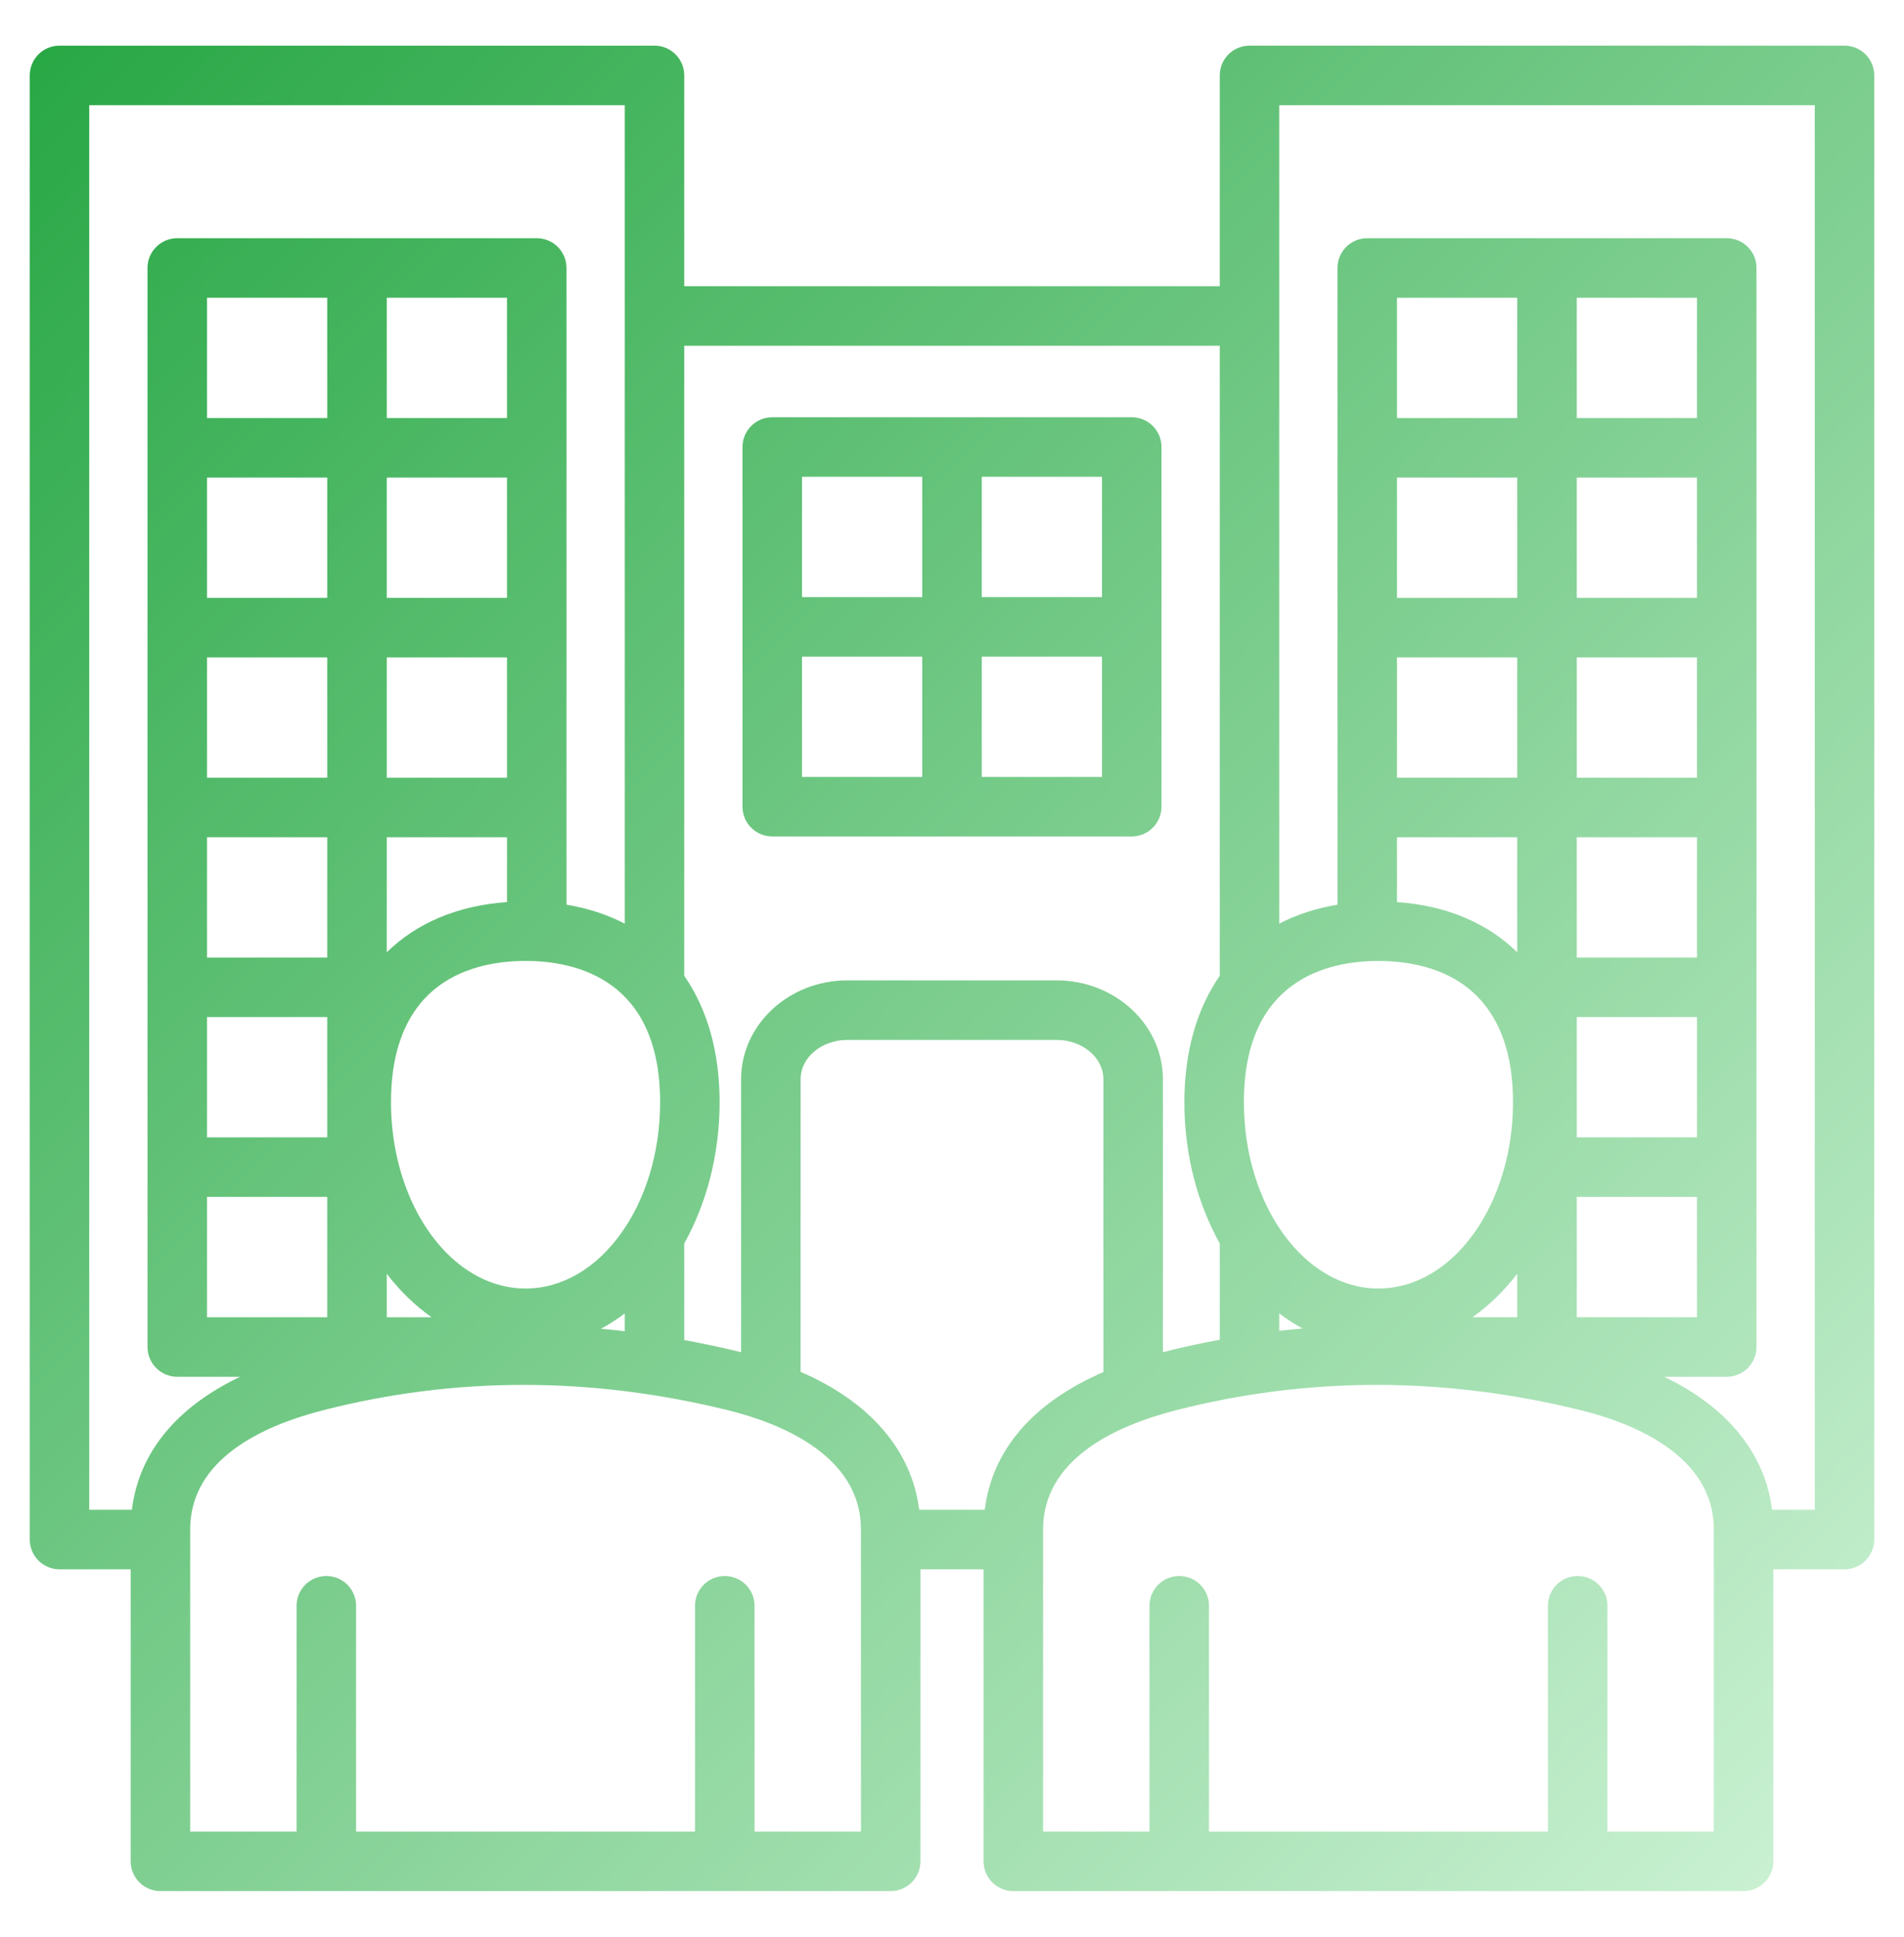 <svg width="60" height="61" viewBox="0 0 60 61" fill="none" xmlns="http://www.w3.org/2000/svg">
<path d="M58.125 1.438H39.375C38.857 1.438 38.438 1.857 38.438 2.375V9.014H21.562V2.375C21.562 1.857 21.143 1.438 20.625 1.438H1.875C1.357 1.438 0.938 1.857 0.938 2.375V48.49C0.938 49.008 1.357 49.427 1.875 49.427H4.118V58.625C4.118 59.143 4.538 59.562 5.055 59.562H28.068C28.586 59.562 29.006 59.143 29.006 58.625V49.427H30.995V58.625C30.995 59.143 31.414 59.562 31.932 59.562H54.945C55.462 59.562 55.882 59.143 55.882 58.625V49.427H58.125C58.643 49.427 59.062 49.008 59.062 48.49V2.375C59.062 1.857 58.643 1.438 58.125 1.438ZM40.312 41.368C40.548 41.546 40.794 41.706 41.049 41.843C40.803 41.865 40.558 41.889 40.312 41.916V41.368ZM49.688 32.034H53.477V35.823H49.688V32.034ZM53.477 30.159H49.688V26.37H53.477V30.159ZM53.477 18.83H49.688V15.041H53.477V18.83ZM53.477 20.705V24.495H49.688V20.705H53.477ZM47.812 18.83H44.023V15.041H47.812V18.83ZM44.023 20.705H47.812V24.495H44.023V20.705ZM47.812 26.37V29.994C46.874 29.074 45.587 28.522 44.023 28.412V26.37H47.812ZM47.812 40.12V41.488H46.399C46.922 41.12 47.398 40.658 47.812 40.12ZM49.688 41.488V37.698H53.477V41.488H49.688ZM53.477 13.166H49.688V9.377H53.477V13.166ZM47.812 13.166H44.023V9.377H47.812V13.166ZM43.438 30.266C44.429 30.266 45.84 30.492 46.757 31.61C46.782 31.648 46.81 31.683 46.84 31.717C47.343 32.383 47.679 33.341 47.679 34.716C47.679 35.354 47.604 35.968 47.467 36.544C47.465 36.554 47.462 36.565 47.459 36.576C46.896 38.902 45.307 40.584 43.438 40.584C41.1 40.584 39.198 37.952 39.198 34.716C39.198 30.844 41.855 30.266 43.438 30.266ZM38.438 10.889V30.735C37.716 31.771 37.323 33.12 37.323 34.716C37.323 36.371 37.736 37.905 38.438 39.165V42.196C37.838 42.307 37.241 42.437 36.646 42.589V33.991C36.646 32.275 35.143 30.878 33.294 30.878H26.705C24.857 30.878 23.354 32.275 23.354 33.991V42.589C22.756 42.442 22.159 42.315 21.562 42.206V39.165C22.263 37.905 22.677 36.371 22.677 34.716C22.677 33.12 22.284 31.771 21.562 30.735V10.889H38.438ZM31.033 47.552H28.966C28.73 45.673 27.416 44.155 25.229 43.208V33.991C25.229 33.308 25.891 32.753 26.706 32.753H33.295C34.109 32.753 34.771 33.308 34.771 33.991V43.215C32.558 44.172 31.264 45.667 31.033 47.552ZM20.802 34.716C20.802 37.952 18.9 40.584 16.562 40.584C14.693 40.584 13.104 38.903 12.541 36.576C12.538 36.563 12.535 36.551 12.532 36.539C12.396 35.965 12.321 35.352 12.321 34.716C12.321 33.341 12.657 32.383 13.16 31.717C13.19 31.683 13.218 31.647 13.243 31.609C14.161 30.492 15.571 30.265 16.562 30.265C18.145 30.266 20.802 30.844 20.802 34.716ZM12.188 29.994V26.37H15.977V28.412C14.413 28.522 13.126 29.075 12.188 29.994ZM15.977 18.83H12.188V15.041H15.977V18.83ZM15.977 20.705V24.495H12.188V20.705H15.977ZM10.312 18.83H6.523V15.041H10.312V18.83ZM6.523 20.705H10.312V24.495H6.523V20.705ZM10.312 26.37V30.159H6.523V26.37H10.312ZM6.523 32.034H10.312V35.823H6.523V32.034ZM13.601 41.488H12.188V40.12C12.602 40.658 13.078 41.12 13.601 41.488ZM15.977 13.166H12.188V9.377H15.977V13.166ZM10.312 13.166H6.523V9.377H10.312V13.166ZM6.523 37.698H10.312V41.488H6.523V37.698ZM19.688 41.368V41.928C19.437 41.899 19.187 41.873 18.937 41.851C19.197 41.712 19.447 41.55 19.688 41.368ZM2.812 3.312H19.688V9.952V29.091C19.14 28.807 18.526 28.606 17.852 28.494V25.433V25.432V8.439C17.852 7.922 17.432 7.502 16.914 7.502H5.586C5.068 7.502 4.648 7.922 4.648 8.439V42.426C4.648 42.943 5.068 43.363 5.586 43.363H7.567C5.553 44.323 4.375 45.762 4.156 47.552H2.812V3.312ZM27.13 57.688H23.777V50.575C23.777 50.058 23.357 49.638 22.839 49.638C22.322 49.638 21.902 50.058 21.902 50.575V57.688H11.221V50.575C11.221 50.058 10.802 49.638 10.284 49.638C9.766 49.638 9.346 50.058 9.346 50.575V57.688H5.993V48.173C5.993 45.959 8.261 44.912 10.164 44.422C14.333 43.35 18.64 43.351 22.967 44.424C24.522 44.81 27.131 45.81 27.131 48.173V57.688H27.13ZM54.007 57.688H50.654V50.575C50.654 50.058 50.234 49.638 49.716 49.638C49.198 49.638 48.779 50.058 48.779 50.575V57.688H38.098V50.575C38.098 50.058 37.678 49.638 37.16 49.638C36.643 49.638 36.223 50.058 36.223 50.575V57.688H32.87V48.173C32.87 45.959 35.138 44.912 37.041 44.422C41.21 43.35 45.517 43.351 49.843 44.424C51.398 44.81 54.007 45.81 54.007 48.173V57.688ZM57.188 47.552H55.842C55.619 45.772 54.429 44.317 52.445 43.363H54.414C54.932 43.363 55.352 42.943 55.352 42.425V8.439C55.352 7.922 54.932 7.502 54.414 7.502H43.086C42.568 7.502 42.148 7.922 42.148 8.439V28.494C41.474 28.606 40.86 28.807 40.312 29.091V9.952V3.312H57.188V47.552ZM24.336 26.345H35.664C36.182 26.345 36.602 25.925 36.602 25.407V14.079C36.602 13.561 36.182 13.141 35.664 13.141H24.336C23.818 13.141 23.398 13.561 23.398 14.079V25.407C23.398 25.925 23.818 26.345 24.336 26.345ZM25.273 20.681H29.062V24.47H25.273V20.681ZM30.938 24.47V20.681H34.727V24.47H30.938ZM34.727 18.806H30.938V15.016H34.727V18.806ZM29.062 15.016V18.806H25.273V15.016H29.062Z" fill="url(#paint0_linear_32171_22914)"/>
<defs>
<linearGradient id="paint0_linear_32171_22914" x1="0.938" y1="1.438" x2="59.062" y2="59.562" gradientUnits="userSpaceOnUse">
<stop stop-color="#28A745"/>
<stop offset="1" stop-color="#CEF3D6"/>
</linearGradient>
</defs>
</svg>

